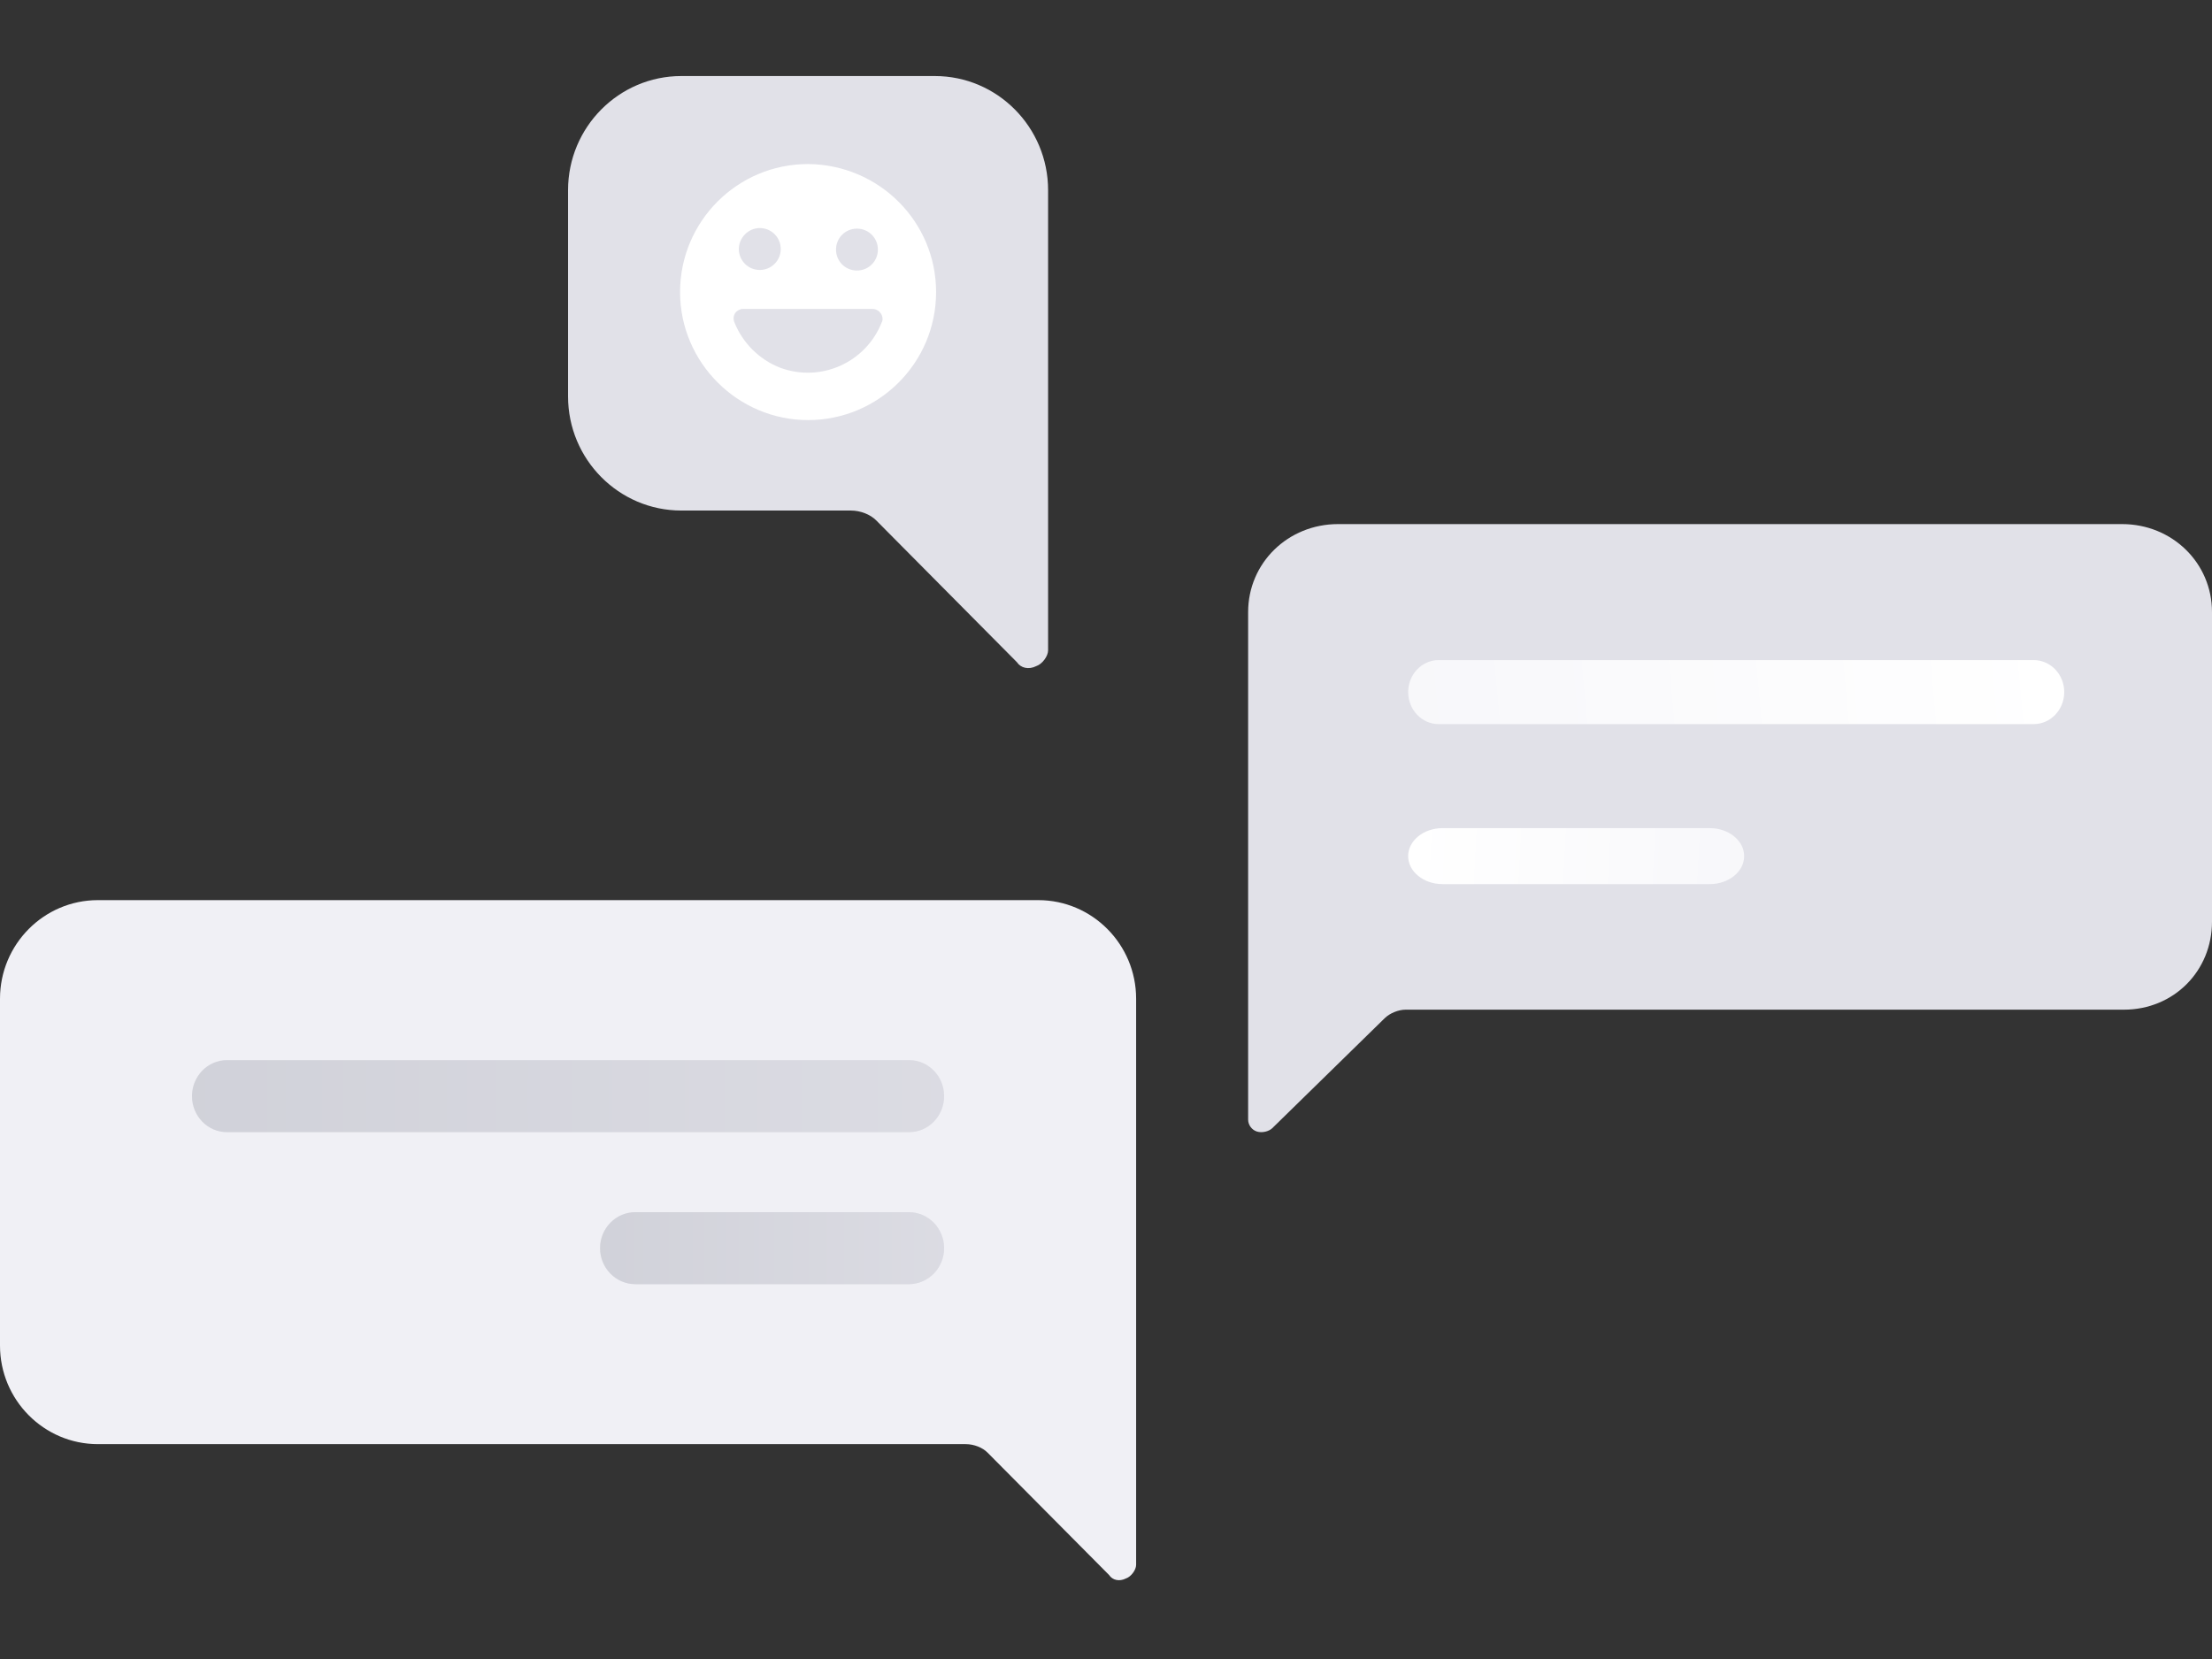 
    <svg
      width="320"
      height="240"
      viewBox="0 0 320 240"
      fill="none"
      xmlns="http://www.w3.org/2000/svg"
    >
      <rect x="0" y="0" width="320" height="240" fill="#333333" stroke="none"/>
      <g clip-path="url(#clip0_1197_166525)">
        <path
          d="M0 194.652C0 202.522 6.35 208.916 14.165 208.916H139.692C140.913 208.916 142.134 209.408 142.867 210.146L160.45 227.853C160.939 228.591 161.916 228.837 162.892 228.345C163.625 228.099 164.358 227.115 164.358 226.378V144.482C164.358 136.612 158.008 130.218 150.193 130.218H14.165C6.35 130.218 0 136.612 0 144.482V194.652Z"
          fill="#F0F0F5"
        />
        <path
          fill-rule="evenodd"
          clip-rule="evenodd"
          d="M27.777 158.574C27.777 155.698 30.043 153.366 32.838 153.366H131.517C134.312 153.366 136.578 155.698 136.578 158.574C136.578 161.451 134.312 163.783 131.517 163.783H32.838C30.043 163.783 27.777 161.451 27.777 158.574Z"
          fill="#E8E8EE"
        />
        <path
          fill-rule="evenodd"
          clip-rule="evenodd"
          d="M27.777 158.574C27.777 155.698 30.043 153.366 32.838 153.366H131.517C134.312 153.366 136.578 155.698 136.578 158.574C136.578 161.451 134.312 163.783 131.517 163.783H32.838C30.043 163.783 27.777 161.451 27.777 158.574Z"
          fill="url(#paint0_linear_1197_166525)"
        />
        <path
          fill-rule="evenodd"
          clip-rule="evenodd"
          d="M86.809 180.566C86.809 177.69 89.094 175.358 91.913 175.358H131.474C134.293 175.358 136.579 177.69 136.579 180.566C136.579 183.443 134.293 185.775 131.474 185.775H91.913C89.094 185.775 86.809 183.443 86.809 180.566Z"
          fill="#E8E8EE"
        />
        <path
          fill-rule="evenodd"
          clip-rule="evenodd"
          d="M86.809 180.566C86.809 177.69 89.094 175.358 91.913 175.358H131.474C134.293 175.358 136.579 177.69 136.579 180.566C136.579 183.443 134.293 185.775 131.474 185.775H91.913C89.094 185.775 86.809 183.443 86.809 180.566Z"
          fill="url(#paint1_linear_1197_166525)"
        />
        <path
          d="M82.177 57.341C82.177 66.454 89.524 73.858 98.566 73.858H123.084C124.496 73.858 125.909 74.428 126.757 75.282L147.102 95.785C147.668 96.64 148.798 96.924 149.928 96.355C150.776 96.07 151.624 94.931 151.624 94.077V27.517C151.624 18.404 144.277 11 135.234 11H98.566C89.524 11 82.177 18.404 82.177 27.517V57.341Z"
          fill="#E1E1E8"
        />
        <path
          d="M320 133.337C320 140.435 314.495 146.065 307.239 146.065H203.332C202.331 146.065 201.08 146.555 200.329 147.289L184.065 163.198C183.564 163.688 182.563 163.933 181.813 163.688C181.062 163.443 180.562 162.709 180.562 161.975V88.546C180.562 81.447 186.317 75.818 193.573 75.818H306.988C314.245 75.818 320 81.447 320 88.546V133.337Z"
          fill="#E1E1E8"
        />
        <path
          fill-rule="evenodd"
          clip-rule="evenodd"
          d="M298.623 100.123C298.623 97.566 296.647 95.493 294.209 95.493H208.127C205.689 95.493 203.712 97.566 203.712 100.123C203.712 102.68 205.689 104.753 208.127 104.753H294.209C296.647 104.753 298.623 102.68 298.623 100.123Z"
          fill="url(#paint2_linear_1197_166525)"
        />
        <path
          fill-rule="evenodd"
          clip-rule="evenodd"
          d="M203.71 123.851C203.71 121.614 205.942 119.8 208.696 119.8H247.337C250.091 119.8 252.323 121.614 252.323 123.851C252.323 126.088 250.091 127.902 247.337 127.902H208.696C205.942 127.902 203.71 126.088 203.71 123.851Z"
          fill="url(#paint3_linear_1197_166525)"
        />
        <path
          d="M116.901 23.732C106.631 23.732 98.382 32.066 98.382 42.252C98.382 52.437 106.715 60.771 116.901 60.771C127.087 60.771 135.42 52.521 135.42 42.252C135.42 32.066 127.171 23.817 116.901 23.732ZM123.972 33.076C125.656 33.076 127.002 34.423 127.002 36.107C127.002 37.79 125.656 39.137 123.972 39.137C122.288 39.137 120.942 37.79 120.942 36.107C120.942 34.423 122.288 33.076 123.972 33.076ZM109.914 32.992C111.598 32.992 112.945 34.339 112.945 36.022C112.945 37.706 111.598 39.053 109.914 39.053C108.231 39.053 106.884 37.706 106.884 36.022C106.884 34.423 108.231 32.992 109.914 32.992ZM127.592 46.545C125.319 52.437 118.753 55.383 112.86 53.195C109.83 52.016 107.389 49.575 106.21 46.545C105.958 45.787 106.295 45.029 107.052 44.777C107.221 44.693 107.389 44.693 107.557 44.693H126.245C127.002 44.693 127.676 45.366 127.676 46.124C127.676 46.208 127.676 46.376 127.592 46.545Z"
          fill="white"
        />
      </g>
      <defs>
        <linearGradient
          id="paint0_linear_1197_166525"
          x1="-11.08"
          y1="158.574"
          x2="198.749"
          y2="158.574"
          gradientUnits="userSpaceOnUse"
        >
          <stop stop-color="#CDCED6" />
          <stop offset="1" stop-color="#E1E1E8" />
        </linearGradient>
        <linearGradient
          id="paint1_linear_1197_166525"
          x1="69.034"
          y1="180.566"
          x2="165.019"
          y2="180.566"
          gradientUnits="userSpaceOnUse"
        >
          <stop stop-color="#CDCED6" />
          <stop offset="1" stop-color="#E1E1E8" />
        </linearGradient>
        <linearGradient
          id="paint2_linear_1197_166525"
          x1="197.703"
          y1="100.509"
          x2="297.841"
          y2="91.464"
          gradientUnits="userSpaceOnUse"
        >
          <stop stop-color="#F7F7FA" />
          <stop offset="1" stop-color="white" />
        </linearGradient>
        <linearGradient
          id="paint3_linear_1197_166525"
          x1="255.401"
          y1="124.188"
          x2="203.836"
          y2="121.462"
          gradientUnits="userSpaceOnUse"
        >
          <stop stop-color="#F7F7FA" />
          <stop offset="1" stop-color="white" />
        </linearGradient>
        <clipPath id="clip0_1197_166525">
          <rect width="320" height="240" fill="white" />
        </clipPath>
      </defs>
    </svg>